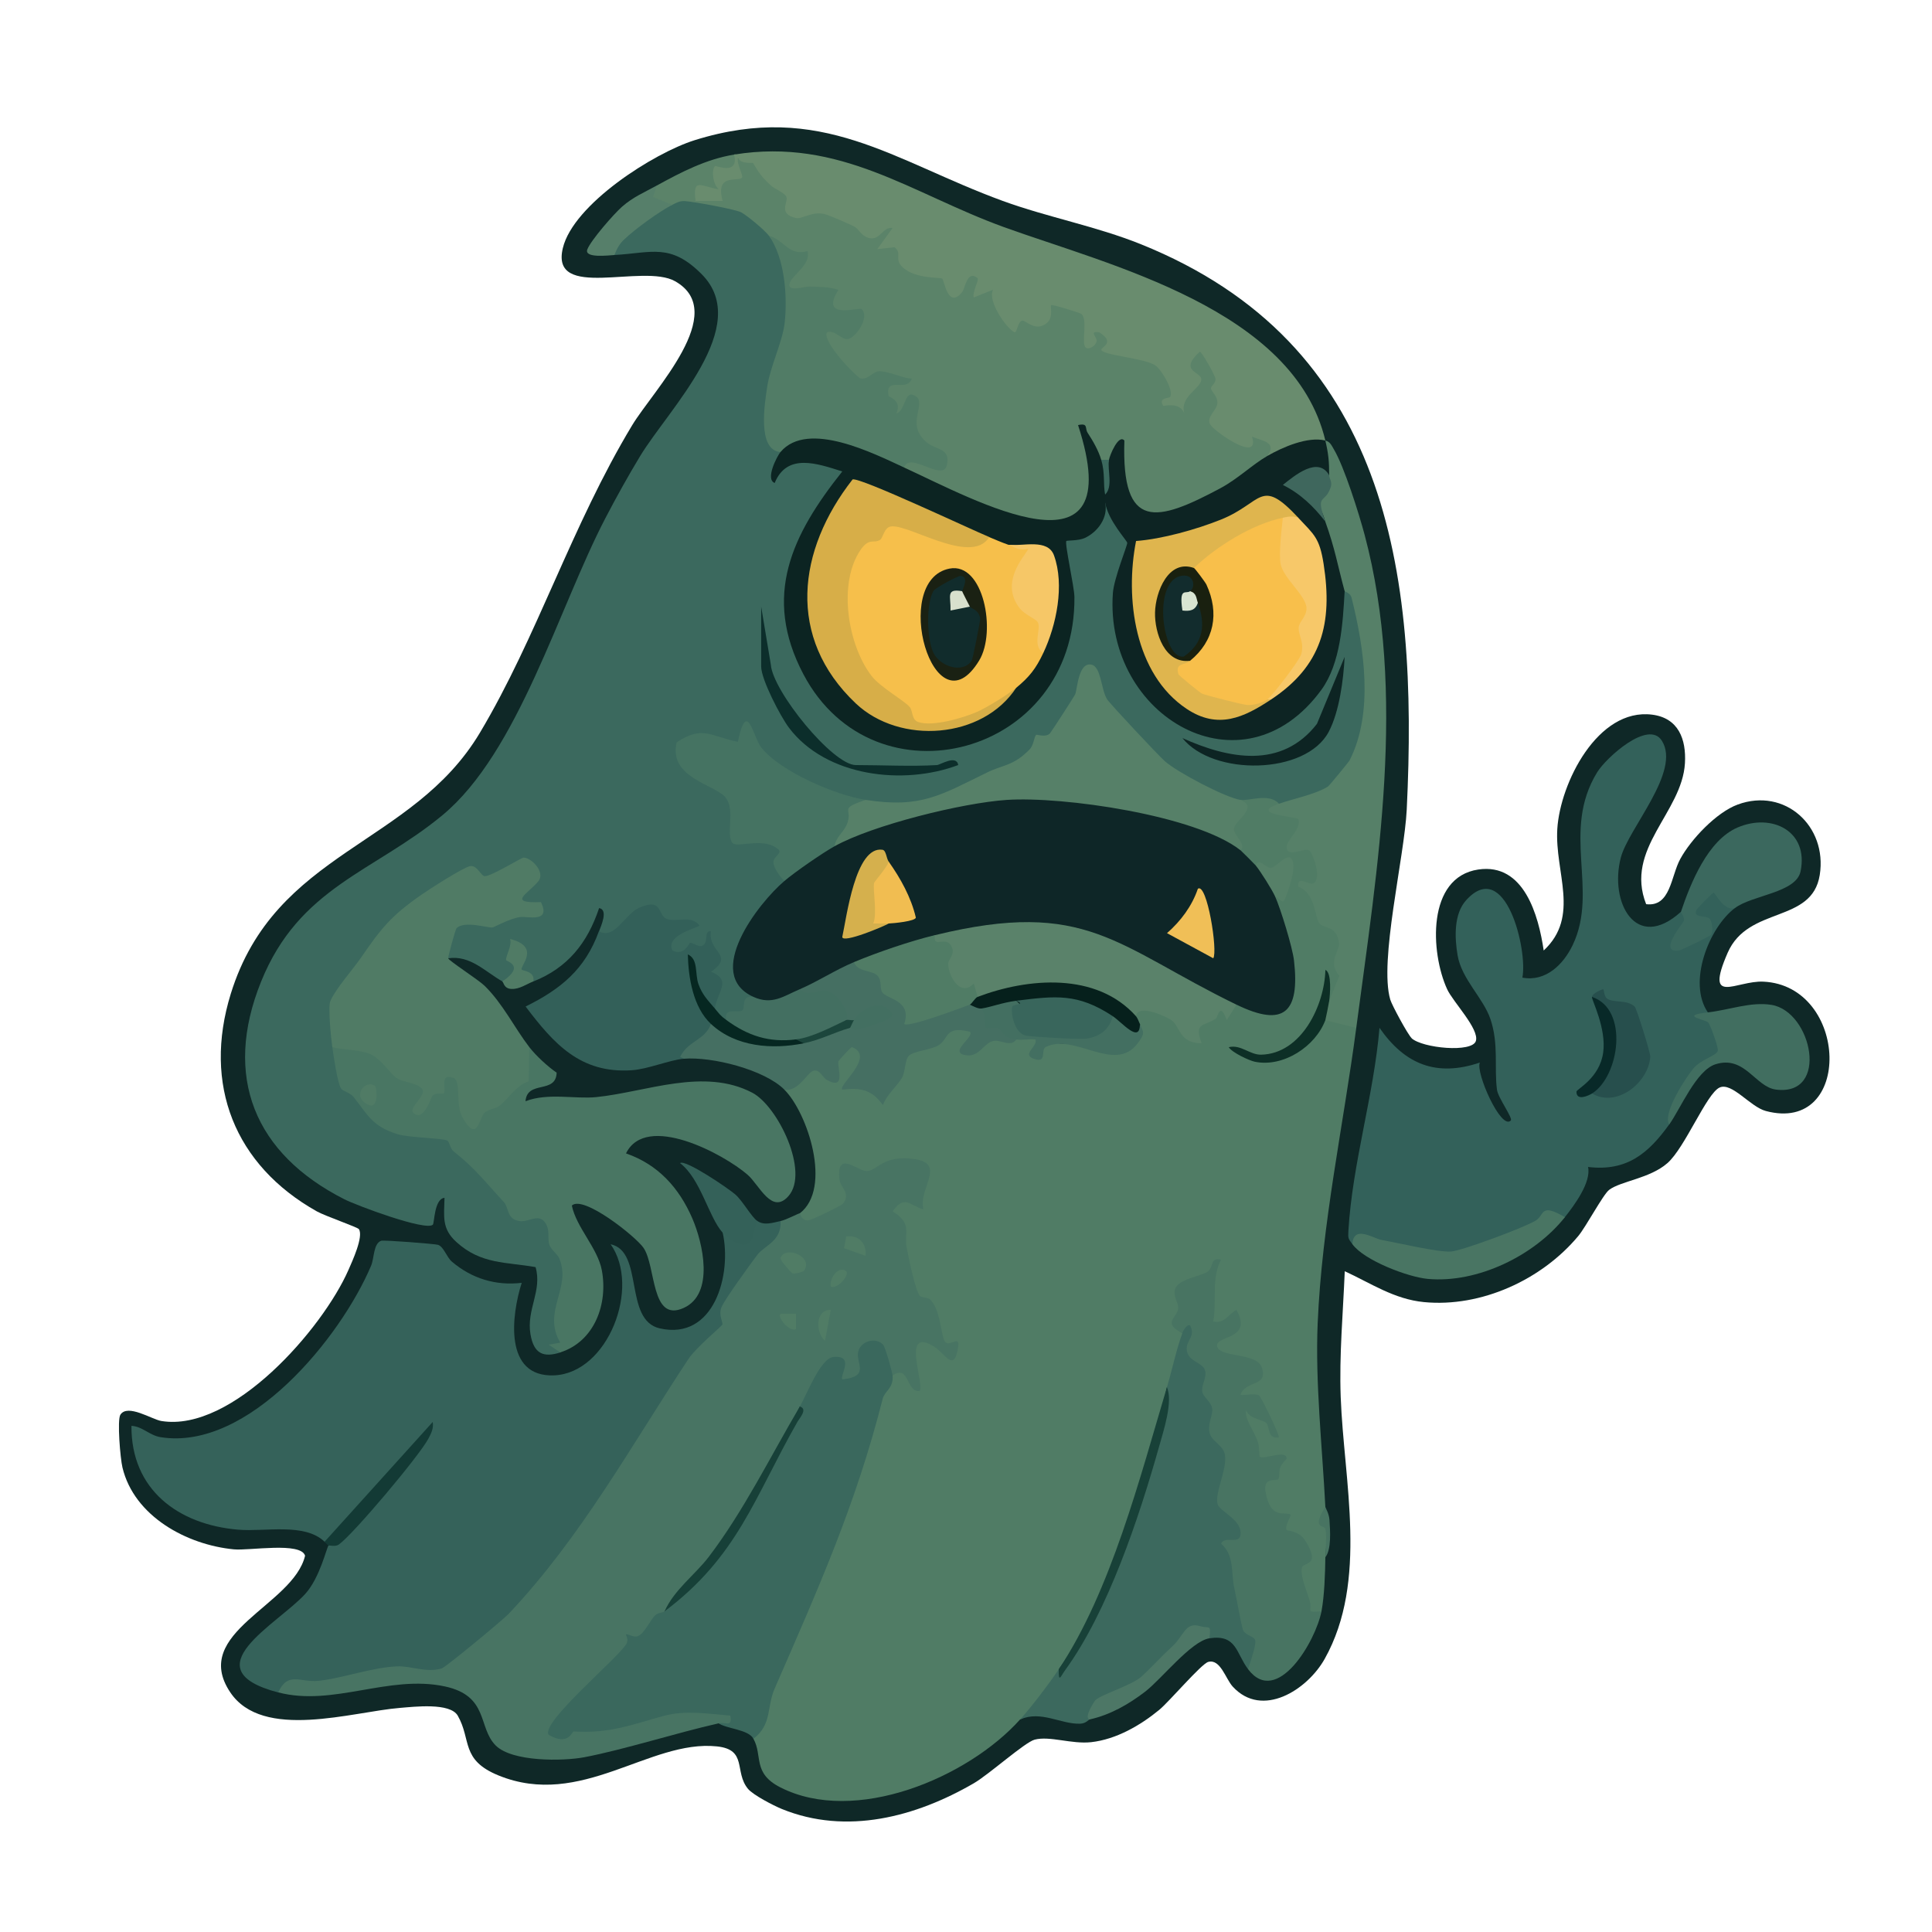<?xml version="1.0" encoding="UTF-8"?>
<svg id="Layer_1" xmlns="http://www.w3.org/2000/svg" version="1.1" viewBox="0 0 500 500">
  <!-- Generator: Adobe Illustrator 29.5.1, SVG Export Plug-In . SVG Version: 2.1.0 Build 141)  -->
  <defs>
    <style>
      .st0 {
        fill: #f0bf57;
      }

      .st1 {
        fill: #19200f;
      }

      .st2 {
        fill: #f1bd51;
      }

      .st3 {
        fill: #174038;
      }

      .st4 {
        fill: #5a826a;
      }

      .st5 {
        fill: #0c2e2b;
      }

      .st6 {
        fill: #33615a;
      }

      .st7 {
        fill: #082928;
      }

      .st8 {
        fill: #3b685e;
      }

      .st9 {
        fill: #133a35;
      }

      .st10 {
        fill: #568068;
      }

      .st11 {
        fill: #3f675d;
      }

      .st12 {
        fill: #5b8369;
      }

      .st13 {
        fill: #497663;
      }

      .st14 {
        fill: #517c66;
      }

      .st15 {
        fill: #d7ae48;
      }

      .st16 {
        fill: #184138;
      }

      .st17 {
        fill: #0e2627;
      }

      .st18 {
        fill: #35625a;
      }

      .st19 {
        fill: #112c2c;
      }

      .st20 {
        fill: #457362;
      }

      .st21 {
        fill: #06201c;
      }

      .st22 {
        fill: #507b65;
      }

      .st23 {
        fill: #122c2d;
      }

      .st24 {
        fill: #dfb54e;
      }

      .st25 {
        fill: #698c6e;
      }

      .st26 {
        fill: #3c695e;
      }

      .st27 {
        fill: #3b695e;
      }

      .st28 {
        fill: #d8e0cd;
      }

      .st29 {
        fill: #3a685d;
      }

      .st30 {
        fill: #416e60;
      }

      .st31 {
        fill: #0d2f26;
      }

      .st32 {
        fill: #f6bf4b;
      }

      .st33 {
        fill: #0f2827;
      }

      .st34 {
        fill: #f6c767;
      }

      .st35 {
        fill: #346159;
      }

      .st36 {
        fill: #336059;
      }

      .st37 {
        fill: #0c2422;
      }

      .st38 {
        fill: #456f62;
      }

      .st39 {
        fill: #497563;
      }

      .st40 {
        fill: #062721;
      }

      .st41 {
        fill: #436f61;
      }

      .st42 {
        fill: #f8bf4b;
      }

      .st43 {
        fill: #f7c869;
      }

      .st44 {
        fill: #487462;
      }

      .st45 {
        fill: #487463;
      }

      .st46 {
        fill: #1c463c;
      }

      .st47 {
        fill: #1a2113;
      }

      .st48 {
        fill: #0d2423;
      }

      .st49 {
        fill: #39665c;
      }

      .st50 {
        fill: #567f6a;
      }

      .st51 {
        fill: #4d7766;
      }

      .st52 {
        fill: #274f4d;
      }

      .st53 {
        fill: #d9e5d2;
      }

      .st54 {
        fill: #d5b04d;
      }

      .st55 {
        fill: #507c65;
      }
    </style>
  </defs>
  <path class="st33" d="M365.31,268.69c2.84,2.59,15.74,3.82,16.65.7s-5.94-10.09-7.45-13.4c-4.31-9.42-5.34-28.97,8.07-30.96,11.86-1.76,15.59,11.93,16.93,20.96,9.52-8.89,2.81-20.2,3.52-31.48.74-11.84,10.43-31.32,24.52-29.56,6.82.85,8.88,6.35,8.51,12.58-.76,12.79-15.68,22.12-10.04,36.47,6.33.78,6.38-7.19,8.82-11.68,2.79-5.12,9.36-12.08,14.89-14.11,12.15-4.46,23.22,5.55,21.22,18.22s-18.51,7.92-23.84,20.16c-6.06,13.93,2.19,7.12,9.26,7.46,22.14,1.06,23.25,39.52.61,33.47-4.02-1.07-8.77-7.51-11.95-6.07-3.36,1.52-8.95,15.57-13.5,19.56s-12.02,4.63-15.08,6.92c-1.55,1.16-5.97,9.53-8.02,11.98-9.42,11.28-25.1,18.5-39.91,17.07-7.7-.74-13.74-4.88-20.5-7.99-.44,10.84-1.45,21.64-1.05,32.54.81,21.83,7.18,47.55-4.14,67.78-4.49,8.02-16.18,15.52-23.81,7.17-1.84-2.01-3.19-7.23-6.33-6.38-1.79.49-10.1,10.29-12.67,12.4-4.89,4.03-11.16,7.65-17.62,8.37-5.08.56-10.74-1.68-14.64-.65-2.53.67-11.81,9-15.73,11.28-15.03,8.72-32.95,13.49-49.7,6.66-2.13-.87-7.44-3.61-8.77-5.23-3.62-4.43-.05-10.15-8.05-10.97-17.43-1.8-35.08,16.25-56.5,7.52-9.85-4.02-6.96-9.2-10.54-15.46-1.98-3.45-11.31-2.31-14.95-2.02-12.29.98-35.55,8.57-43.96-4.07-10.32-15.5,16.32-22.37,19.39-35.31-1.07-3.65-14.41-1.26-18.43-1.65-12.17-1.17-25.8-8.54-28.83-21.18-.57-2.36-1.4-12.31-.54-13.66,1.86-2.92,8.16,1.22,10.6,1.62,18.37,3.01,41.77-23.9,48.43-39.1.98-2.24,3.95-8.64,2.7-10.55-.32-.5-8.73-3.39-10.89-4.6-21.27-11.96-29.54-32.8-22.27-56.3,11.49-37.12,46.93-38.2,64.46-67.54,14.77-24.72,23.72-53.58,39.41-79.59,5.48-9.09,25.33-29.26,11.12-37.29-8.35-4.71-32.35,5.16-29.05-8.58,2.73-11.35,23.49-24.6,34.14-27.93,32.74-10.23,51.52,5.44,79.7,15.72,11.59,4.23,24.18,6.55,35.78,11.22,63.82,25.72,71.81,84.19,68.78,146.31-.61,12.39-7.2,39.2-4.26,49.18.43,1.45,4.55,9.07,5.53,9.97Z"/>
  <path class="st55" d="M331,208c.36,2.58-1.54,1.21-1.39,1.21,7.33,0,11.46,1.71,5.84,9.2,6.73-2.42,9.87,8.65,4.96,12.17,1.21,2.2,2.06,4.54,2.55,7.01,6.14,2.02,6.29,6.43,4.26,11.72,1.87,3.16.85,9.55-3.22,9.69-1.62-.48-3.88,6.02-1,5,.35-3.07,8.21-.99,8,2-3.36,25.46-8.89,50.64-9.99,76.51-.65,15.37,1.2,31.98,1.99,47.49.44,4.31.44,8.64,0,13-.05,4.17-.24,9.99-1,14-3.98,6.74-7.79-8.73-6.8-12.05,3.58-2.38,2.22-5.36-4.07-8.95l.07-2.22c-5.56-1.47-8.52-10.74-2.08-12.84,1.21-1.92.17-2.58-3.13-1.98-1.9-1.11-9.8-19.52-.2-13.85l-1.05-2.4c-7.85,1.24-5.99-5.34.15-7.02.03-1.43-.62-1.77-1.9-2.24-10.29-1.63-13.66-4.77-3.85-11.04-5.84,3.61-8.07.14-6.68-10.39-4.86.34-8.03.97-5.58,6.58-1.32,2.23-1.61,4.37-.89,6.4.54,3.62.44,12.64-4,14-5.13,24.94-12.81,52.51-28,73,.62,5.41-4.79,10.76-10,13-13.51,15.07-42.7,27.43-62.06,17.56-7.24-3.69-4.5-8.16-6.94-12.56l-.51-2.19c12.43-28.1,23.2-57.14,32.31-87.12.51-1.53,2.65-4.21,4.2-4.69-.34-3.34,2.02-3.25,4.5-1.65-1.36-5.33.02-11.1,6.54-7.99-.15-3.46-1.22-8.84-5.05-9.39-3.47-4.17-4.36-13.69-4.5-19.13-5.35-5.37-2.52-9.26,4.53-8.44,5.79-11.8-5.97-7.52-12.47-4.37-5.76-2.98-6.98-1.6-3.65,4.11.66,5.62-16.99,12.77-13.9,4.86,8.41-6.47,2.07-25.92-4-32,2.82-4.01,7.74-10.12,12.23-4.14-.64-12.76,15.42-9.86,6.34,1.9.15.33,6.19,2.7,6.54,2.78.29.06,3.41-4.26,3.64-4.69.37-5.32,3.75-8.34,10.14-9.05,3.42-6.53,14.65-5.34,9.35,2.26,2.87-3.16,6.78-3.84,11.76-2.06.59-1.56,5.3-.48,6.69.65,4.18.41,19.49,1.61,22.13.25.66-.34,3.9-4.25,3.18-4.9-2.39.57-2.76-.33-1-2-2.52-4.06,2.16-3.5,5.07-2.97,4.5.82,6.73,3.74,9.06,7.23,1.48-4.36,7.37-7.73,11.87-7.27l2.4-1.09c17.51,8.38,9.41-16.41,6.32-24.75l1.28-2.17c.5-1,2.49-1.2,2.32-.8-1.49,3.55-.48-5.41.39-6.47-2.1,2.06-4.68,1.82-7.72-.72-2.38,1.77-5.54-1.59-4-4-4.17-4.06-4.22-7.73-.15-11.01l.15-1.99c.94-3.69,11.26-3.69,10,1Z"/>
  <path class="st27" d="M174,53c-.8-3.77,5.63-4.21,5.96-.87l6.37.62c3.88-2.46,14.25,3.74,12.68,8.25,4.37,3.3,6.72,7.57,4.73,12.92l1.52,1.62c.24,7.72-1.19,15.27-4.27,22.67-1.35,6.58-2.28,12.84,1.02,18.79l1.19,1.8c5.09-2.07,18.65-.72,14.97,6.25-25.11,23.62-11.35,70.85,25.41,67.14,26.16-2.64,37.35-28.18,30.38-51.67.83-2.03,2.65-3,5.47-2.91,2.83-1.88,5.03-4.41,6.58-7.6,3.1,1.68,7.53,8.47,7.41,11.99-18.77,48.67,51.4,70.46,52.5,12.56l2.09-1.55c1.39-2.37,2.47-1.21,3.62.94,6.23,11.69,5.09,42.57-6.77,51.21-2.54,1.86-11.75,5.55-13.85,2.84-2.66-2.88-7.7-.62-10-1-.26.82-.83,1.8-1.53,1.69-12.91-1.89-34.48-21.82-37.4-34.75-1.8,5.65-4.1,11.8-8.29,16.41-1.4,1.55-2.31,1.95-4.41,2.24-3.86,6.54-17,11.83-24.39,14.5-5.92,2.13-16.68,5.02-20.97-.09-6.26,1.89-12.84-1.5-18.51-4.65-4.96-2.76-10.23-6.04-12.07-11.68-.54,1.48-1.14,2.95-2.93,3.05-16.04-5.46-18.86,2.78-3.36,9.58,3.53,2.9,4.83,7.32,3.91,13.26,5.37-.98,15.56-.42,11.09,6.72,1.53,1.77,1.83,3.34.88,4.72.59.7.76,1.46.43,2.3-5.54,5.72-17.09,18.5-8.51,25.42l.08,2.28c-.3,4.02-2.63,6.02-7,6-2.16,1.56-4.63-.84-3-3l-1.15-3.28c1.58-2.27,1.22-4.2-1.09-5.79,4.07-5.99.05-5.75-5.27-5.2-4.48,4.84-8.65-3.22-2.57-6.55l-3.85-.94c-2.03-4.65-5.44-3.83-10.23,2.46-2.3,1.89-5.62,3.1-5.83-.7.45-1.24,2.47-5.57.01-5.99-3.05,9.12-8.16,15.45-17.01,18.99l-3.78-1.19c-.99,1.57-2.74,2.66-4.22,1.19-4.48-2.53-8.33-6.84-14-6-3.58-2.38.36-11.53,5.29-10.69,4.66.74,9.48.08,14.45-1.97-3.32-2.19-2.62-5.04,2.1-8.57.37-.67-1.39-2.49-2.14-2.79-5.9,4.72-10.47,5.45-13.71,2.18-15.47,7.01-27.35,20.17-34.73,35.02.98,4.46.56,7.74-1.26,9.82,2.31,1.7,3.58,4.89,3.82,9.56l2.67,1.5c5.52,9.32,12.2,10.7,22.46,10.89,7.58,5.76,13.94,12.74,19.06,20.92,6.93-.99,10.14-.25,10.08,7.68,4.1,5.14,4.55,11.74,1.34,19.78.94,3.37.8,6.26-.42,8.67-4.35,1.39-6.9.44-7.77-4.74-1.07-6.38,3.09-11.16,1.33-17.33-7.66-1.37-14.08-.67-20.5-6.5-3.85-3.5-3.17-6.59-3.07-11.44-2.69.28-2.59,6.59-3.03,6.97-1.9,1.67-19.64-4.95-22.86-6.58-23.24-11.76-31.54-31.69-21.57-56.36,9.9-24.48,29.13-28.32,46.94-43.06,19.61-16.24,30.07-53.67,42.15-76.85,2.74-5.26,5.9-10.96,8.97-16.03,7.4-12.25,29.32-33.71,15.95-47.13-8.08-8.11-12.91-5.51-22.54-4.96l-1.4-1.82c.13-2.66,12.61-13.29,16.4-11.18Z"/>
  <path class="st18" d="M202,316c3.44,1.16,1.34,4.65-.66,6.72-5.85,5.47-13.32,13.48-13.21,21.66l-7.99,7.99c-12.3,19.56-24.69,38.94-38.79,57.29-4.41,5.75-21.14,22.75-28.45,24.46-9.66-1.17-19.38-.26-29.17,2.73-4.27-.51-8.17-.13-11.72,1.16-22.88-6.02-.14-17.66,6.99-25.51,3.8-4.19,5.52-11.98,6.01-12.49,3.69-4.09,9.5-8.8,1.11-1.07-.58.53-1.4.4-2.11.07-5.2-4.99-15.35-2.53-22.37-3.13-15.5-1.31-27.74-10.35-27.62-26.87,2.86.14,4.63,2.46,7.55,2.93,22.72,3.62,46.63-25.8,54.48-44.4.82-1.95.57-5.71,2.6-6.43.7-.24,14,.81,14.71,1.05,1.51.51,2.21,3.19,3.62,4.38,5.15,4.36,11.3,6.24,18.04,5.46-2.64,8.27-4.73,24.51,8.42,23.94,13.93-.61,22.45-22.82,14.59-33.93,8.68,1.85,3.35,19.63,12.71,21.77,14.1,3.22,18.72-13.98,16.29-24.78,1.6-.43,3.52-.09,5.75,1.04.22-3.08,1.3-4.42,3.25-4.04,1.78,1.23,4.01.42,6,0Z"/>
  <path class="st45" d="M207,314c.17.05.33,2.03,2.31,1.81.75-.08,8.38-3.75,8.79-4.24,2.24-2.71-.54-4.07-.82-6.21-1.03-8.08,4.81-2.08,7.17-2.3,2.78-.25,4.11-4.19,12.1-3.11,8.56,1.16.98,7.73,2.44,13.04-3.72-1.08-4.85-3.86-7.98.5,5.24,3.25,2.92,5.57,3.63,9.36.47,2.48,2.33,11.64,3.48,12.57.59.48,2,.31,2.58.87,2.71,2.62,2.75,8.84,3.76,10.76s4-1.77,3.53,1.43c-1.02,6.97-3.35,1.85-6.09.12-8.97-5.69-2.48,9.71-3.91,11.4-3.55.41-2.6-7.06-6.99-4l-2.17-.65c-.46-7.14-6.02-9.64-4.31-1.06-1.47,6.22-10.37,6.23-7.82-.98-.47-2.56-7.37,9.21-7.29,10.42l-2.41.26c-8.72,19.42-19.68,38.44-35,53-.33,2.63-4.04,7.78-7.55,8.5-3.52,3.54-19.04,19.22-20.16,22.38,4.27-1.2,8.91-1.97,13.94-2.3,6.13-1.86,26.97-7.17,31.76-2.93,3.21,2.84-.48,5-3.98,3.35-11.18,2.53-24.41,6.79-34.74,8.77-5.59,1.07-18.74,1.23-22.99-3.04-4.67-4.68-1.68-12.83-13.21-15.29-14.49-3.08-28.86,5.29-43.06,1.56,2.51-5.55,5.77-2.48,10.48-3,6.43-.71,13.45-3.42,20.29-3.74,3.55-.17,7.52,1.74,11.53.54,1.07-.32,15.88-12.59,17.35-14.15,18.78-19.9,31.55-43.29,46.53-65.97,1.89-2.87,8.41-8.29,8.73-8.83s-1.05-2.39-.2-4.54c.76-1.92,7.53-11.25,9.27-13.54,1.91-2.51,6.3-3.49,6.02-8.76,1.57-.33,4.74-2.07,5-2Z"/>
  <path class="st6" d="M350,322c-1.04-1.44-1.16-1.42-1.04-3.42,1.04-17.56,6.58-35.05,8.05-52.58,6.59,9.51,14.79,12.77,25.98,8.99-1.2,2.43,5.47,17.6,8,15,.6-.61-3.29-5.87-3.57-7.94-.76-5.75.5-11.81-1.69-18.29-1.85-5.48-7.45-10.34-8.5-16.5-.78-4.58-1.03-10.72,2.22-14.3,10.15-11.19,15.96,12.9,14.54,20.05,6.02,1.14,10.63-3.4,13.04-8.47,6.78-14.24-3.07-29.39,6.32-44.68,2.33-3.79,13.23-13.66,16.72-8.19,5.08,7.95-8.63,22.66-10.61,30.3-3,11.55,3.91,24.51,15.53,14.03,1.58.05,2.53-.69,2.84-2.23,5.47-5.9,7.2-5.37,11.16,1.23-6.76,5.13-12.28,19.31-7,27,2.25,1.82,6.06,8.65,3.56,11.78-7.57,1.76-11.43,10.44-13.56,17.22-5.4,7.51-10.97,12.21-21,11.01.85,3.96-3.53,9.88-6,12.99-1.14,1.21-2.58,1.25-4.34.14-14.12,11.57-31.78,12.65-48.59,6.09l-2.07.78Z"/>
  <path class="st12" d="M190,40c1.37-.76.96,5.82.07,5.68-.1-.02-.69-1.72-.67-1.81,1.82-6.65,8.19-2.21,11.07,2.31,3.92,1.79,5.54,4.44,4.85,7.96,7.92-1.7,14.03.17,20.25,5.61,3.58-3.54,7.82-3.69,5.96,1.93l2.31,2.02c.24,4.49,3.93,6.81,11.07,6.96l2.24,4.04c1.4-5.59,7.48-7.82,7.61-.96,2.52-.57,4.16,1.31,4.93,5.65l2.36,3.35c1.49-1.64,3.83-1.73,7.03-.29,1.46-8.27,12.94-5.36,13.56,1.85,3.66-.91,6,1.88,5.77,5.51,8.63,1.01,16.37,3.25,16.53,13.36,2.3,2.11,1.64,5.42-.58,1.8-.7-1.14,3.08-5.46,4.28-6.49-3.51-1.72-2.8-7.56.44-8.69,6.21-2.17,7.56,11.2,7.92,14.85-3.38,3.81-1.63,6.81,5.25,9.01,3.11-4.83,12.11.42,5.74,4.36l-.36,2.57c-12.22,9.39-38.14,26.42-38.64-1.51l-1.99-.06c-.34,2.67-1.18,2.52-2,0l-1.98-.45c5.96,32.13-35.4,12.43-48.88,4.72l-.14-2.27c-2.56-5.54,5.88-2.51,9.17-1.22l.06-.55c-6.52-3.26-9.01-7.87-7.46-13.83-2.38,6.92-10.06-3.38-6.56-7.07-7.07,2.04-8.86,1.93-13.52-4.59s-5.9-12.66,3.49-7.91c1.1-1.01,2.16-2.26,2.45-3.79-4.81.9-8.51-.05-7.99-5.68l-4.32-.2c-7.08,2.37-7.18-4.73-2.99-8.51-2.74-1.59-5.19-3.81-7.34-6.65-.99-1.39-6.01-5.58-7.38-6.15-1.92-.8-11.85-2.63-14.24-2.81-1.43-.11-2.21.36-3.38.96-4.93,1.68-9.1-.77-4-5,6.3-3.47,12.85-6.85,20-8Z"/>
  <path class="st13" d="M86,271c5.38-4.21,13.99,1.14,17.82,6.38,3.23,1.15,6.23,2.38,9,3.7.45-5.07,5.29-5.95,7.39-1.42.5,9.45,1.78,11.75,3.81,6.9,5.51-2.88,12.4-7.28,10.95-14.29l2.02-1.27c1.62,2.11,4.78,5.06,7.07,6.6-.17,5.64-7.64,1.85-8.06,7.4,5.78-2.25,12.85-.51,18.33-1.07,12.94-1.32,27.8-7.72,40.37-1.13,6.61,3.47,14.85,20.51,9.35,26.75-4.33,4.92-7.53-2.88-10.58-5.53-6.24-5.41-26.27-16.12-31.46-5.52,8.27,2.86,13.73,8.88,17.16,16.82,2.74,6.34,5.8,19.5-2.2,23.16-8.59,3.93-7.15-10.75-10.43-15.54-1.98-2.9-15.61-13.76-18.55-10.94,1.18,5.68,6.68,11,7.76,16.73,1.64,8.69-1.86,18.43-10.76,21.27l-2.99-2,2.99-.52c-4.75-8.15,2.95-14.02-.23-21.76-.51-1.24-1.95-2.04-2.54-3.45-.68-1.65.29-3.82-1.15-5.87-1.69-2.41-4.18-.1-6.52-.37-3.46-.39-2.81-3.49-4.15-4.94-4.9-5.26-7.35-8.67-12.97-13.07-.88-.69-1.17-2.56-1.63-2.82-1.15-.66-10.02-.77-12.86-1.65-6.53-2.01-7.74-4.94-11.4-9.62-.88-1.13-2.85-1.55-3.27-2.2-.94-1.47-1.95-8.48-2.27-10.73Z"/>
  <path class="st29" d="M231,356c.28,3.27-2.04,3.97-2.55,5.97-7.02,27.63-16.69,49.13-27.96,75.01-2.12,4.86-.61,9.19-5.49,13.01-1.36-2.45-6.92-2.54-9-4,1.75-.4,3.57,1.16,3.01-1.99-5.73-.46-11.58-1.47-17.25.07-8.14,2.21-13.82,4.61-23.33,4.03-.38-.02-1.27,3.85-6.43.88-2.21-3.09,17.66-19.58,20.08-23.5.73-1.19-.19-2.42-.09-2.48.49-.29,1.9.87,3.04.45,1.79-.65,3.27-4.27,4.55-5.42.85-.77,1.81-.58,2.41-1.03,15.65-14.69,26.38-34,35-53,1.84-3.12,5.33-12.51,8.71-12.82,5.65-.51,1.5,4.98,2.3,5.81,7.38-.81,3.35-4.2,4.12-7.28.63-2.51,4.35-3.81,6.4-1.74.59.6,2.39,7.06,2.47,8.02Z"/>
  <path class="st25" d="M190,40c27.47-4.43,45.91,10.11,69.75,18.75,27.47,9.95,75.1,21.19,83.25,55.25-1.15,1.56-3.25,2.36-6.3,2.39-3.64,2.08-6.54,2.62-8.7,1.61,2.74-3.71-1.76-3.95-3.99-5.01,2.24,7.08-9.74-1.29-10.82-3.16s1.71-3.64,1.86-5.4c.17-1.97-1.62-3.02-1.65-3.96-.02-.59,1.35-1.34,1.15-2.51-.15-.92-3.51-6.94-4.05-6.94-5.74,5.28.66,5.08.39,7.33s-5.67,4.38-4.38,8.64c-1.31-3.21-5.33-1.73-5.49-2-1.33-2.12,1.5-1.92,1.74-2.19,1.23-1.39-2.09-7.11-3.8-8.26-2.82-1.89-13.99-2.64-13.93-4.05.03-.74,3.7-1.78-.53-4.49-2.92-.4-.43,1.26-.7,2.36-.28,1.18-1.99,2.21-2.78,1.62-1.34-1.01.67-7.46-1.24-8.78-.33-.23-7.49-2.52-7.76-2.22s.63,3.12-.99,4.52c-3.03,2.64-5.57-.72-6.5-.53-1.15.24-1.34,3.36-2.02,3.01-2.08-1.06-7.01-8.06-5.51-10.99l-4.99,1.99c-.46-1.23,1.44-4.6.99-4.99-2.66-2.29-3.27,2.65-3.94,3.52-3.69,4.73-4.69-2.94-5.19-3.38-.54-.46-7.11.19-10.44-3.13-2.02-2.01.11-3.48-1.94-5.03l-4.45.51,3.97-5.49c-2.6-.34-3.18,3.24-6,2.63-2.2-.48-2.6-2.37-4.07-3.07-1.62-.77-6.22-2.83-7.64-3.17-3.13-.74-5.76,1.39-7.29,1.05-4.82-1.09-1.91-4.14-2.5-5.5-.46-1.07-2.97-1.96-4.03-2.95-2.55-2.36-3.18-3.45-4.59-5.8-.1-.17-2.83.41-3.87-1.18-.53,1.22,1.46,4.5,1,4.99-1.09,1.15-6.97-1.24-5.01,6.01h-6.99c-.84-6.18,1.47-3.73,5.99-3.01-1.42-1.17-2.01-4.81-.98-6,.23-.27,6.19,2.58,4.98-2.99Z"/>
  <path class="st22" d="M86,271c-.33-2.28-1.15-10.46-.5-11.94,1.43-3.26,5.72-8.03,7.89-11.17,5.22-7.55,7.67-10.77,15.67-16.33,2.09-1.45,10.92-7.15,12.64-7.41,1.83-.28,2.74,2.57,3.77,2.6,1.67.05,9.46-4.79,10.02-4.8,2.05-.01,5.74,3.81,3.83,6.12-2.7,3.27-8.17,5.74.68,5.4,2.66,5.47-3.51,3.6-5.36,3.86-2.84.39-6.77,2.68-7.22,2.7-1.63.07-7.08-1.78-9.25.15-.3.27-2.24,7.42-2.18,7.82.08.58,7.79,5.54,9.4,7.1,4.73,4.61,7.78,10.93,11.6,15.9l-.17,8.82c-3.22,1.15-4.89,4.09-7.33,6.18-1.12.96-3.09,1.07-4.07,1.94-1.45,1.28-1.87,8.35-5.85.99-1.66-3.07-.26-9.18-2.1-9.91-3.92-1.56-1.82,3.05-2.61,3.91-.31.33-2.03-.36-2.96.69-.36.41-2.28,6.91-4.91,4.38-1.48-1.42,4.03-4.76,1.99-6.48-1.72-1.45-4.59-1.4-6.27-2.48s-4.09-5.11-6.97-6.28-6.69-.97-9.75-1.76Z"/>
  <path class="st26" d="M306,345c-.94-.37-1.58-1.45-1-2.23,3.46-4.71,7.1,1.91,4.2,6.74,4.22,2.99,5.87,5.04,3.91,10.35,2.55,2.66,3.18,6.19,1.9,10.59,4.38,4.34,5.04,10.33,1.98,17.97,4.02,3.35,9.97,9.13,2.64,12.08l3.84,20.52c4.95,1.68,4.02,10-.46,10.97-3.17-4.19-2.94-9.07-10-8-3.64-2.05-4.49-1.89-6.52,1.57l-10.56,10.26c-5.73,2.28-10.37,5.34-13.92,9.18-.36.08-.95,1.03-2.44,1.09-4.95.2-10.17-3.52-15.56-1.09,2.93-3.26,7.37-9.07,10-13,14.64-20.03,23.44-48.19,28-73,1.26-4.23,2.54-10.16,4-14Z"/>
  <path class="st10" d="M351,266l-8-2c-2.51.01-.8-4.83,1-5l2.63-6.48c-3.25-3.61.22-6.35-.11-8.59-.65-4.46-3.81-3.54-5.02-4.92-1.28-1.47-.96-7.86-5.49-9.52-.44-3.23,2.85-.16,4-.94,2.17-1.45-.43-8.01-1.13-8.43-1.35-.83-5.5,1.89-5.88-.64-.31-2.06,3.86-4.69,3-7.47-.52-.74-13.06-1.23-5-4.01,3.76-1.3,9.33-2.4,12.63-4.41.38-.23,5.46-6.44,5.66-6.84,6.27-12.33,3.76-29.12.49-42.07-.32-1.25-1.75-1.56-1.78-1.68l-2.38-1.17-3.92-14.47,1.3-2.35c-3.24-3.86-2.9-7.86,1-12-1.78-2.35-4.16-6.67-1-9,1.25.3,1.62,1.3,2.2,2.27,2.68,4.48,6.51,16.68,7.95,22.08,10.99,41.16,3.34,86.07-2.15,127.65Z"/>
  <path class="st44" d="M306,345c-5.45-2.65-1.21-4.03-1.08-6.44.08-1.42-1.37-3.08-.83-4.89.84-2.77,6.72-3.29,8.5-4.61,1.5-1.11.55-3.81,3.4-3.06-2.55,4.96-1.04,10.36-1.99,15.99,2.87.7,3.91-1.9,5.98-2.99,4.49,7.86-5.72,6.54-4.98,9.48s10.34,1.51,11.58,5.48c1.58,5.07-4.09,3.11-5.58,7.02,1.4.22,3.77-.5,4.85.17.51.32,4.86,9.2,5.15,10.83-3.02.61-2.35-2.78-3.28-3.71-.83-.82-4.33-1.02-5.22-3.28-.49,2.12,2.01,5.31,3,8.03.44,1.21.38,3.81.52,3.95.92.91,7.04-1.96,6.96.52,0,.14-1.24,1.18-1.68,2.35-.34.92-.05,2.49-.52,3-.5.53-3.94-.7-3.26,3.23,1.3,7.52,5.17,4.94,6.48,5.93.25.19-1.65,3.08-.99,3.97.21.28,3.13.11,4.78,2.74,4.21,6.68-.46,5.48-.84,6.98-.55,2.2,1.38,6.27,2.06,8.84.62,2.35-1.23,2.86,2.99,2.46-1.45,7.68-11.52,24.9-19,15,.51-1.65,2.13-6.19,1.85-7.44-.27-1.18-2.62-1.23-3.19-2.8-.43-1.18-1.68-8.37-2.21-10.7-.91-3.97.1-8.48-3.43-11.56.84-2.05,4.53.16,4.97-2.03.82-4.02-5.33-6.26-5.87-8.17-.82-2.93,2.49-8.93,1.89-12.74-.43-2.76-3.65-3.39-4.05-6.11-.32-2.2.94-4.23.76-5.84-.19-1.75-2.28-2.98-2.56-4.34-.36-1.78,1.23-3.65.71-5.57-.6-2.2-4.51-2.23-4.75-5.42-.18-2.4,2.4-3.49.85-6.27-.88-.3-1.79,1.46-1.99,1.99Z"/>
  <path class="st36" d="M155,241c4.06,2.33,6.69-4.43,10.42-6.07,6.26-2.76,4.66,2.08,7.23,2.92s6.29-1.07,8.35,1.65c.2.47-8.97,2.4-6.99,6.49,3.13,1.54,4.32-1.99,4.59-1.99,1.01,0,2.37,1.45,3.45.59,1.3-1.03.08-3.77,1.94-3.59-.85,5.52,6.33,6.1.03,10.5,5.5,2.17,1.63,5.12.98,9.5-1.27-.43-1.6.91-1,4,2.51,3.76-3.63,6.89-6.58,8.16l-.42.84c-3.73.3-9.27,2.7-13.52,2.98-13.27.88-20.14-6.84-27.45-16.49,9.11-4.53,15.37-9.59,18.97-19.49Z"/>
  <path class="st38" d="M221,249c4.32-.13,9.17,1.26,8.94,6.61,3.74,1.37,5.89,3.69,6.45,6.96,4.37-.96,8.63-2.3,12.79-4.02l1.82,1.46c1.59-1.2,2.83-1.21,3,1,2.02-.8,2.97.15,2.83,2.84,2.91.1,5.19,2.61,6.17,5.16-1.42,2.17-4.08-.1-6.05.41-2.5.65-3.65,4.52-7.44,3.58s2.89-4.79,1.48-5.99c-6.48-1.6-5.33,1.67-8.02,3.46-1.87,1.24-6.58,1.53-7.75,2.76-1.1,1.15-.86,4.09-1.79,5.71-1.16,2.02-3.94,4.33-4.93,7.04-2.91-3.95-5.66-4.55-10.5-3.99-1.25-1.07,8.72-8.6,2.49-10.99-.24-.09-3.47,3.46-3.52,3.71-.34,1.58,2.11,7.55-2.97,4.79-1.08-.59-1.78-2.71-3.37-2.44s-4,5.64-7.63,4.94c-5.19-5.2-18.78-8.59-26-8l-.98-.49c2.09-4.23,6.37-4.22,7.98-8.51.77-.5,1.54-.63,2.3-.21,7.84,4.35,12.35,5.98,21.7,5.21.17-.39.37-.73.66-.85,3.14-1.38,8.69-3.74,11.34-3.15,2.66-1.59,2.99-2.26,1-2-.92,1.16-1.59,1.54-2,0-1.66-1.73-3.34-3.56-5.04-5.48-5.19,1.13-7.51.29-6.96-2.52,1.78-4.11,9.77-8.65,14-7Z"/>
  <path class="st8" d="M449,235c-2.76.98-5.15-3.97-5.5-3.98-.32-.01-4.38,4.2-4.49,4.5-.88,2.32,2.64,1.1,3.56,2.4.57.82.79,3.16.3,3.96-.25.4-7.71,4.03-8.4,4.12-5.55.69,1.2-7.21,1.32-7.67.25-1.03-.83-2.2-.78-2.33,2.51-7.44,6.95-18.53,14.66-21.84,8.87-3.81,18.44.91,16.32,11.33-1.14,5.59-12.53,6.14-16.98,9.51Z"/>
  <path class="st30" d="M432,291c-1.83-2.83,4.31-12.13,6.14-14.36,2.02-2.49,5.75-3.25,6.4-4.59.35-.73-1.91-6.82-2.45-7.43-.7-.78-7.73-1.77-.08-2.62,5.56-.62,11.08-2.81,16.45-1.94,10.53,1.72,15.06,23.72,1.14,21.92-5.33-.69-8.04-8.94-15.63-6.55-5,1.58-9.1,11.59-11.96,15.57Z"/>
  <path class="st39" d="M405,315c-7.87,9.94-22.63,17.16-35.49,15.98-5.15-.47-16.47-4.79-19.51-8.98.27-5.1,5.41-1.48,7.6-1.09,4.18.73,14.58,3.24,17.96,2.98,2.81-.21,18.86-6.16,21.86-8,2.42-1.48,1.09-4.67,7.58-.89Z"/>
  <path class="st51" d="M282,445c-1.67-.37,1.3-4.83,1.5-5.01,1.73-1.57,9.39-3.81,11.92-6.1,2.37-2.15,5.15-5.22,8.07-7.91s3.21-6.3,7.13-5.13c2.38.71,2.82-.68,2.39,3.14-4.72.71-12.42,10.57-16.67,13.83s-9.02,5.99-14.33,7.17Z"/>
  <path class="st35" d="M196,316c-1.09,1.71-.64,5.24-2.61,5.94-2.18.68-5-1.35-6.39-2.94-3.66-4.14-5.62-13.82-11-17.99,1.3-1.08,12.62,6.62,14.34,8.15,1.9,1.7,4.15,5.8,5.66,6.84Z"/>
  <path class="st50" d="M170,48l-1,2.99,5,2.01c-3.47,1.78-9.64,6.28-12.5,9-1.2,1.14-1.91,2.48-2.5,4-1.49.08-7.93.9-6.99-1.48s6.83-9.14,8.98-11.03c2.88-2.53,5.8-3.72,9.01-5.49Z"/>
  <path class="st9" d="M84,399l27.99-31c.27,1.67-.39,2.94-1.14,4.35-2.41,4.52-19.38,24.67-23.18,27.39-.87.62-2.55.13-2.68.26-.35-.31-.66-.67-1-1Z"/>
  <path class="st22" d="M130,254c6.13-4.13.96-5.18.97-5.56,0-1.4,1.55-3.57,1.04-5.44,8.12,2.07,2.41,7.07,3.02,7.95.21.31,3.57.41,2.97,3.05-1.76.7-3.55,2.02-5.6,1.94s-2.02-1.72-2.4-1.94Z"/>
  <path class="st44" d="M343,403c.03-2.08.43-5.66,0-7.34-.26-1.04-3.69.18,0-5.66,0,.18.96,1.66,1.07,3.38.18,2.77.53,7.62-1.07,9.62Z"/>
  <path class="st17" d="M321,220c.22.17,3.77,3.72,4,4,2.95.28,7.84,5.21,5,8,1.44,3.24,4.5,13.17,4.89,16.61,1.52,13.36-2.53,17.4-14.89,11.39-1.38.86-2.97.51-4.44.03l-25.35-13.55c-16.38-7.45-28.85-6.37-46.46-3.82l-1.75-.66-1.6,2.48c-4.96,2.2-14.51,5.27-19.4,4.52-4.78,1.98-9.24,4.97-14,7,.3,4.45-12.11,7.43-12,2-13.04-5.86,1.25-24.27,8-30-.22-4.04,9.29-10.63,13-9,8.12-8.1,24.17-10.91,35.55-12.85,16.13-2.74,52.94.66,66.27,9.49,1.21.8,2.98,2.96,3.17,4.36Z"/>
  <path class="st10" d="M224,207c14.29,2.25,19.43-1.21,31.43-7.07,4.29-2.1,6.77-1.64,11.03-5.98,1.09-1.11,1.14-3.24,1.69-3.77.18-.18,2.56.79,3.6-.42.4-.46,6.18-9.38,6.51-10.08.55-1.16.77-8.41,4.21-7.67,2.54.54,2.47,6.5,4.05,8.97.77,1.2,13.25,14.53,14.96,16.04,3.25,2.87,15.6,9.35,19.51,9.99,4.97,1.96-1.51,5.32-1.65,7.51-.1,1.6,3.48,4.27,1.65,5.49-11.52-9.03-45.95-13.97-60.49-12.99-11.35.76-34.63,6.48-44.51,11.99-1.78-1.49-1.35-3.61,1.3-6.34.35-5.55,1.11-5.89,6.7-5.66Z"/>
  <path class="st4" d="M320,260l-2.51,4c-1.8-4.96-2.29-.72-2.83-.37-3.13,2.03-5.74.91-3.67,6.38-5.87-.02-5.52-4.31-7.79-5.97-1.15-.84-8.71-4.46-9.21-1.03l-2.7.07c-10.31-9.62-24.59-7.17-37.03-4.12l-1.26-.95c-7.47.71-11.26-5.69-8.55-12.29-3.4.34-6.06-2.14-2.45-3.71,39.27-9.6,46.89,2.87,78,18Z"/>
  <path class="st41" d="M263,259c.88-.09,2.11.09,2.15,1.24-6.4,8.59,18.95,8.69,20.63,3.08l2.21-.31c1.79-1.25,3.68-.44,5.67,2.43l1.33-.43c.98,2.25,1.42,2.34-.54,4.98-5.95,7.98-16.34-2.77-23.82.98-1.4.7.52,4.36-3.13,3.03-3.15-1.15,1.08-3.13.49-4.98-1.6-.18-3.45.23-5,0-4.04-.62-3.5-2.47-4.79-2.96-.85-.33-2.7.3-3.13-.1-.36-.33.04-3.92-1.08-4.94.5-2.85,7.41-4.62,9-2Z"/>
  <path class="st16" d="M302,359c1.63,3.77-.9,11.34-2.05,15.45-5.13,18.19-13.21,42.57-24.26,57.74-1.2,1.64-1.75,3.57-1.69-.18,13.49-20.17,21.08-49.82,28-73Z"/>
  <path class="st21" d="M294,263c.34.38.75,1.42,1,2,.05,5.26-4.64-.44-7-2l-2.56.75c-6.23-4.15-13.35-4.09-20.49-2.98l-1.95-1.77c-3.6.45-6.56,1.65-9,2-.85.12-2.18-.61-3-1-1.63-2.33-.48-3.48,2-2,12.99-4.94,30.77-6.49,41,5Z"/>
  <path class="st31" d="M344,259c-.09.64-.91,4.76-1,5-2.54,6.81-10.89,12.32-18.28,10.77-1.4-.29-5.87-2.35-6.72-3.76,3.15-.76,5.44,2,8.37,1.94,10.48-.21,16.42-12.85,16.64-21.94,1.72.73,1.19,6.5.99,8Z"/>
  <path class="st10" d="M325,224c.77-2.33,2.71.93,4.06.59,1.24-.32,3.79-3.43,4.93-2.58,1.86,1.39-.25,7.47-.99,9.53-1.06,2.95-1.01,1.5-3,.47-.77-1.73-3.75-6.46-5-8Z"/>
  <path class="st37" d="M234,121c18.07,8.28,58.68,30.99,45-10.99,2.71-.59,1.7.8,2.47,1.98,1.38,2.12,2.82,4.59,3.52,7.01,2.15,1.39,1.43,6.32,1,9,2.73.35,2.46.92,0,2,.91,3.93-1.91,7.69-5.27,9.24-1.59.74-4.57.59-4.74.76-.52.51,2.06,11.91,2.08,14.48.41,41.22-51.77,54.79-70.12,20.05-10.75-20.36-2.91-36.24,10.04-52.52-6.4-2.02-14.28-4.89-17.49,2.98-2.52-.91.61-6.95,1.5-8-1.69-5.39,7.66-5.72,11.7-5.31,3.18.32,18.18,4.95,19.81,6.87l.5,2.43Z"/>
  <path class="st48" d="M287,119c.18-1.11,2.47-6.75,3.99-4.99-.78,23.54,8.41,21.13,24.85,12.34,4.52-2.42,8.24-6.1,12.15-8.35s10.4-5.11,15-4c.82,3.43,1,5.47,1,9-3.19-.48-5.97.28-8.34,2.29,3.7,2.12,6.14,5.35,7.34,9.71,2.54,7.1,3.13,11.07,5,18-.45,8.2-1.05,18.69-6,25.5-20.34,27.91-56.24,7-53.98-24.98.27-3.86,3.77-12.35,3.72-13.03-.05-.61-4.94-5.72-5.74-10.48-.1-.63.11-1.38,0-2,.08-3.48.41-6.48,1-9Z"/>
  <path class="st14" d="M199,61c4.04,1.11,4.98,5.32,10,4,.89,3.37-3.68,6.02-4.52,8-1.21,2.86,3.67,1.12,4.93,1.16,2.56.08,5.09.04,7.58.84-5.08,7.99,5.39,4.41,5.99,4.99,2.01,1.9-.84,6.47-3.01,7.58-1.96,1-3.68-2.39-5.97-1.57-1.3,2.48,7.81,11.71,8.67,11.92,1.95.49,3.05-1.7,4.76-1.83,2.23-.17,6.07,1.79,8.56,1.91-1.42,3.74-6.95-.91-6.03,4.47.05.28,3.53,1.05,2.04,4.52,2.59-.69,1.93-7.21,5.51-4.01,1.69,2.51-3.01,7.07,2.41,11.58,2.26,1.88,6.18,1.38,5.13,5.83s-9.7-3.73-11.06.6c-7.68-3.52-24.93-12.39-32-4-6.1-.49-4.1-12.58-3.4-17.11.78-5.1,3.94-11.47,4.48-16.31.76-6.9.04-16.77-4.07-22.57Z"/>
  <path class="st20" d="M224,207c-6.89,2.42-3.48,2.11-4.62,5.77-.78,2.54-3.06,3.65-3.38,6.23-3.17,1.76-10.22,6.64-13,9-1.07-.98-2.74-3.38-2.84-4.68-.14-1.92,2.96-2.54.84-3.82-3.79-2.87-10.55.14-11.54-1.45-1.54-2.46.77-8.19-1.54-11.47-2.51-3.56-15.01-5.1-12.8-14.46,6.79-4.53,8.87-1.48,15.83-.15,2.41-11.43,3.92-1.19,6.08,1.5,5,6.27,19.2,12.3,26.97,13.53Z"/>
  <path class="st41" d="M207,256c2.37,2.51,5.31-.77,8.25.95,1.59.93,4.88,4.77,3.75,7.05-1.91,2.97-8.97,5.39-13,5-4.93,2.15-16.6.64-18-5-.89-3.5,3.06-1.72,4.08-2.5.94-.72-.46-4.01,2.92-3.5,4.86,2.18,7.77-.2,12-2Z"/>
  <path class="st5" d="M242.5,198c.8-.05,5.04-2.77,5.49-.01-14.19,5.36-34.27,3.01-43.82-9.67-2.2-2.92-7.18-12.49-7.18-15.82v-15.5l2.5,15c.47,6.85,16.02,26,22,26,6.85,0,14.24.4,21,0Z"/>
  <path class="st48" d="M306,191.01c12,5.41,25.71,8.08,34.83-3.68l7.16-17.33c-.3,5.9-1.36,14.15-4.11,19.37-5.89,11.19-29.96,11.55-37.88,1.63Z"/>
  <path class="st40" d="M185,261c1.19,1.41,1.36,1.8,3,3,5.56,4.06,11.02,5.87,18,5,1.41-.11,2.08.23,2,1-8.09,1.66-17.59.98-24-5-4.61-4.3-5.85-11.93-5.99-18,2.78,1.26,1.78,4.98,2.76,7.72s2.42,4.14,4.23,6.28Z"/>
  <path class="st3" d="M207,364c2.11.65-.04,2.95-.59,3.91-11.19,19.62-15.48,34.89-34.41,49.09,2.44-5.54,7.94-9.52,11.42-14.08,9.11-11.97,15.94-25.97,23.58-38.92Z"/>
  <path class="st55" d="M207.97,328.98c-.09.12-2.56.87-2.96.53-.38-.32-3.25-3.39-3-3.99,1.36-3.34,8.83-.11,5.96,3.46Z"/>
  <path class="st55" d="M223.99,325l-5.55-1.97.56-3.03c3.18-.48,5.39,1.81,4.99,5Z"/>
  <path class="st55" d="M215,339.01l-1.48,7.98c-2.49-2.02-2.58-8.15,1.48-7.98Z"/>
  <path class="st55" d="M205.99,340.01v3.99c-1.69.77-4.95-3.1-3.99-3.99h3.99Z"/>
  <path class="st55" d="M219,329.01c.92.85-2.14,4.68-3.99,3.99-.51-2.27,2.22-5.62,3.99-3.99Z"/>
  <path class="st52" d="M412,258c.15-1.01,2.8-2.08,2.94-1.97.2.15.15,1.87,1.03,2.45,1.7,1.11,5.09.16,7.09,2.03.5.46,4.09,11.99,4.03,12.98-.4,6.56-8.59,13.32-15.09,9.5l-.43-1.31c6.58-6.45,6.9-17.06.43-23.69Z"/>
  <path class="st7" d="M412,258c9.63,3.18,7.11,20.57,0,25-.71.45-4.05,2.11-4.01-.49.01-.63,5.97-3.43,6.91-10.09.89-6.29-3.02-13.68-2.91-14.42Z"/>
  <path class="st27" d="M287,119c-.44,2.78,1.12,6.96-1,9-.53-2.87.03-5.47-1-9h2Z"/>
  <path class="st22" d="M96.99,281c.64.43,1.01,6.03-1.48,4.99-4.75-1.98-1.11-6.74,1.48-4.99Z"/>
  <path class="st11" d="M343,135c-3.01-3.93-6.52-7.28-11-9.5,3.02-2.41,9.11-7.55,12-2.5,0,.85.82,1.7.41,3.01-1.46,4.61-4.11,1.45-1.41,8.99Z"/>
  <path class="st55" d="M242,242c-.68,3.57,2.57.22,4.1,2.67,1.4,2.26-.74,3.48-.71,4.8.08,3.18,3.13,8.68,6.62,5.06l1,3.46c-.67.26-1.53,1.82-2,2-2.4.9-16.05,6.03-17,5.01,2.1-6.23-4.58-6.36-5.74-8.27-.64-1.06.04-2.97-1.22-4.27-1.36-1.41-5.18-.86-6.04-3.47,6.23-2.59,14.46-5.4,21-7Z"/>
  <path class="st41" d="M220,266c-1.24-1.18-.61-1.69,1-2,2.24-3.38,7.59-5.72,9.98-1.5.01,1.67-7.63,3.57-9.49,4.07-.56.15-1.33-.62-1.49-.57Z"/>
  <path class="st46" d="M221,264c-.4.61-.63,1.37-1,2-4.25,1.22-7.5,3.08-12,4l-2-1c4.22-.52,9.29-3.27,13-5,.41-.19,1.4.13,2,0Z"/>
  <path class="st54" d="M230,239c-1.11.69-11.94,5.25-12.02,3.49,1.09-4.89,3.37-23.64,10.4-22.57.98.15.98,2.18,1.62,3.08l.8,2.62c-3.76,3.43-3.31,9.48-.8,13.38Z"/>
  <path class="st2" d="M230,223c3.06,4.31,5.8,9.24,7.02,14.47-.11.94-5.72,1.48-7.02,1.53s-2.68-.02-4,0c1.1-2.63-.15-8.54.21-10.49.06-.34,3.29-3.94,3.8-5.51Z"/>
  <path class="st0" d="M313.99,248l-11.97-6.5c3.55-3.13,6.45-6.96,7.99-11.5,2.38-1.63,5.21,16.23,3.98,18Z"/>
  <path class="st49" d="M288,263c-.94,3.38-3.2,5.22-6.76,5.79-1.68.27-14.01-.44-15.76-.78-2.63-.5-3.91-5.01-3.55-7.39.14-.91,3.73-.44,1.06-1.63,10.23-1.27,15.92-2,25,4Z"/>
  <path class="st32" d="M256,139c1.74.72,3.17,1.36,5,2,4.11.05,6.21,1.03,6.3,2.96-5.83,7.32-3.69,11.65,3.16,16.53-.26,2.81-.41,5.64-.46,8.51-1.91,4.05-3.6,6.2-7,9-3.45,3.79-7.69,6.5-12.47,8.34s-15.56,4.16-16.71-2.2c-8.94-5.53-13.92-11.66-15.81-22.37-1.38-7.8-1.03-21.8,8.35-23.62,1.39-3.1,3.44-4.61,6.85-3.63,7.6,3.73,15.2,5.22,22.79,4.48Z"/>
  <path class="st15" d="M256,139c-4.75,7.82-22.45-4.55-26.01-2.57-1.29.72-1.51,2.85-2.25,3.3-1.68,1.03-2.77-.66-4.98,2.52-5.98,8.6-3.39,24.65,2.8,32.68,2.28,2.96,8.46,6.35,9.89,8.07.85,1.02.42,3.23,2.17,3.85,3.63,1.3,11.55-1.01,15.17-2.59,2.63-1.14,8.07-4.52,10.21-6.29-8.66,13.32-30.12,14.88-41.55,4.05-17.96-17.02-15.12-39.63-.8-57.95,1.99-.58,30.62,12.96,35.35,14.9Z"/>
  <path class="st34" d="M270,169c-3.03-1.96-.41-6.3-1.44-7.98-.56-.92-3.31-1.91-4.58-3.5-5.97-7.45,2.68-14.98,2.02-15.51-2.23.63-3.38-.44-5-1.01,3.74.42,10.17-1.68,11.77,2.73,2.78,7.67.64,18.06-2.77,25.27Z"/>
  <path class="st24" d="M336,134c-1.42,2.22-2.62,2.34-4,0l-1.08,2.31c-7.22,2.09-13.77,6.15-19.41,11.08l-2.51-.39c-9.89,3.02-11.37,18.76-1.47,22.72l.47,1.28c-2.8,6.6,12.5,10.24,18.03,8.83l1.97,1.17h1c-7.03,4.67-13.77,7.89-21.93,2.43-13.44-8.98-15.97-28.62-13.06-43.42,6.69-.49,15.65-3,21.97-5.54,10.87-4.37,10.1-11.12,20.02-.48Z"/>
  <path class="st43" d="M336,134c4.11,4.41,5.49,5.17,6.55,11.95,2.41,15.43-.51,26.39-13.55,35.05h-1l-.72-2.1c6.22-5.15,8.5-10.7,6.84-16.64,2.89-4.16,1.74-8.49-3.46-12.99-1.93-3.83-2.53-12.98,1.33-15.28,1.49-.3,2.46-.54,4,0Z"/>
  <path class="st47" d="M245.74,147.15c8.8-1.71,12.19,16.33,7.68,23.77-11.69,19.28-23.13-20.77-7.68-23.77Z"/>
  <path class="st42" d="M332,134c-.32,2.95-1.1,9.44-.56,12.03.78,3.75,6.73,8.24,6.68,11.47-.04,2.19-1.94,3.39-2.02,4.94-.1,2.02,1.48,3.67.69,6.8-.4,1.6-7.45,10.75-8.78,11.76-1.18.9-3.58,1.52-5.12,1.46-1.19-.04-10.81-2.51-11.86-2.97-.36-.16-5.92-4.62-6.04-4.99-.93-3.03,1.48-2.23,3.02-3.49l-.17-2.52c5.64-5.27,5.42-13.74.4-19.33l.76-2.16c5.63-5.47,15.13-11.4,23-13Z"/>
  <path class="st1" d="M309,147c.25.09,2.95,3.7,3.22,4.29,3.42,7.41,2.01,14.64-4.22,19.71-6.57.87-9.2-7.25-9.08-12.5s3.42-13.87,10.08-11.5Z"/>
  <path class="st19" d="M249,153c-1.57,1.35-.9,2.68,2,4,.27.52,2.24.68,2.66,2.99.1.55-1.88,10.52-2.19,10.98-2.35,3.52-8.24,1.46-9.91-2.03s-1.92-12.4-.04-15.92c.53-.99,6.59-4.02,6.99-3.99,2.56.15.44,3.76.49,3.98Z"/>
  <path class="st28" d="M249,153c.05.22,1.65,3.32,2,4l-5,1c.1-3.65-1.32-5.75,3-5Z"/>
  <path class="st23" d="M308,153c-.67,2.68,0,3.68,2,3,2.03,5.69,1.55,10.37-3.64,13.92-5.65.96-8.49-20.88.14-20.96,2.46-.02,2.95,2.9,1.51,4.04Z"/>
  <path class="st53" d="M308,153c1.7.52,1.55,1.74,2,3-.63,1.99-2.05,2.24-3.99,2-.95-6.23.94-4.17,1.99-5Z"/>
</svg>